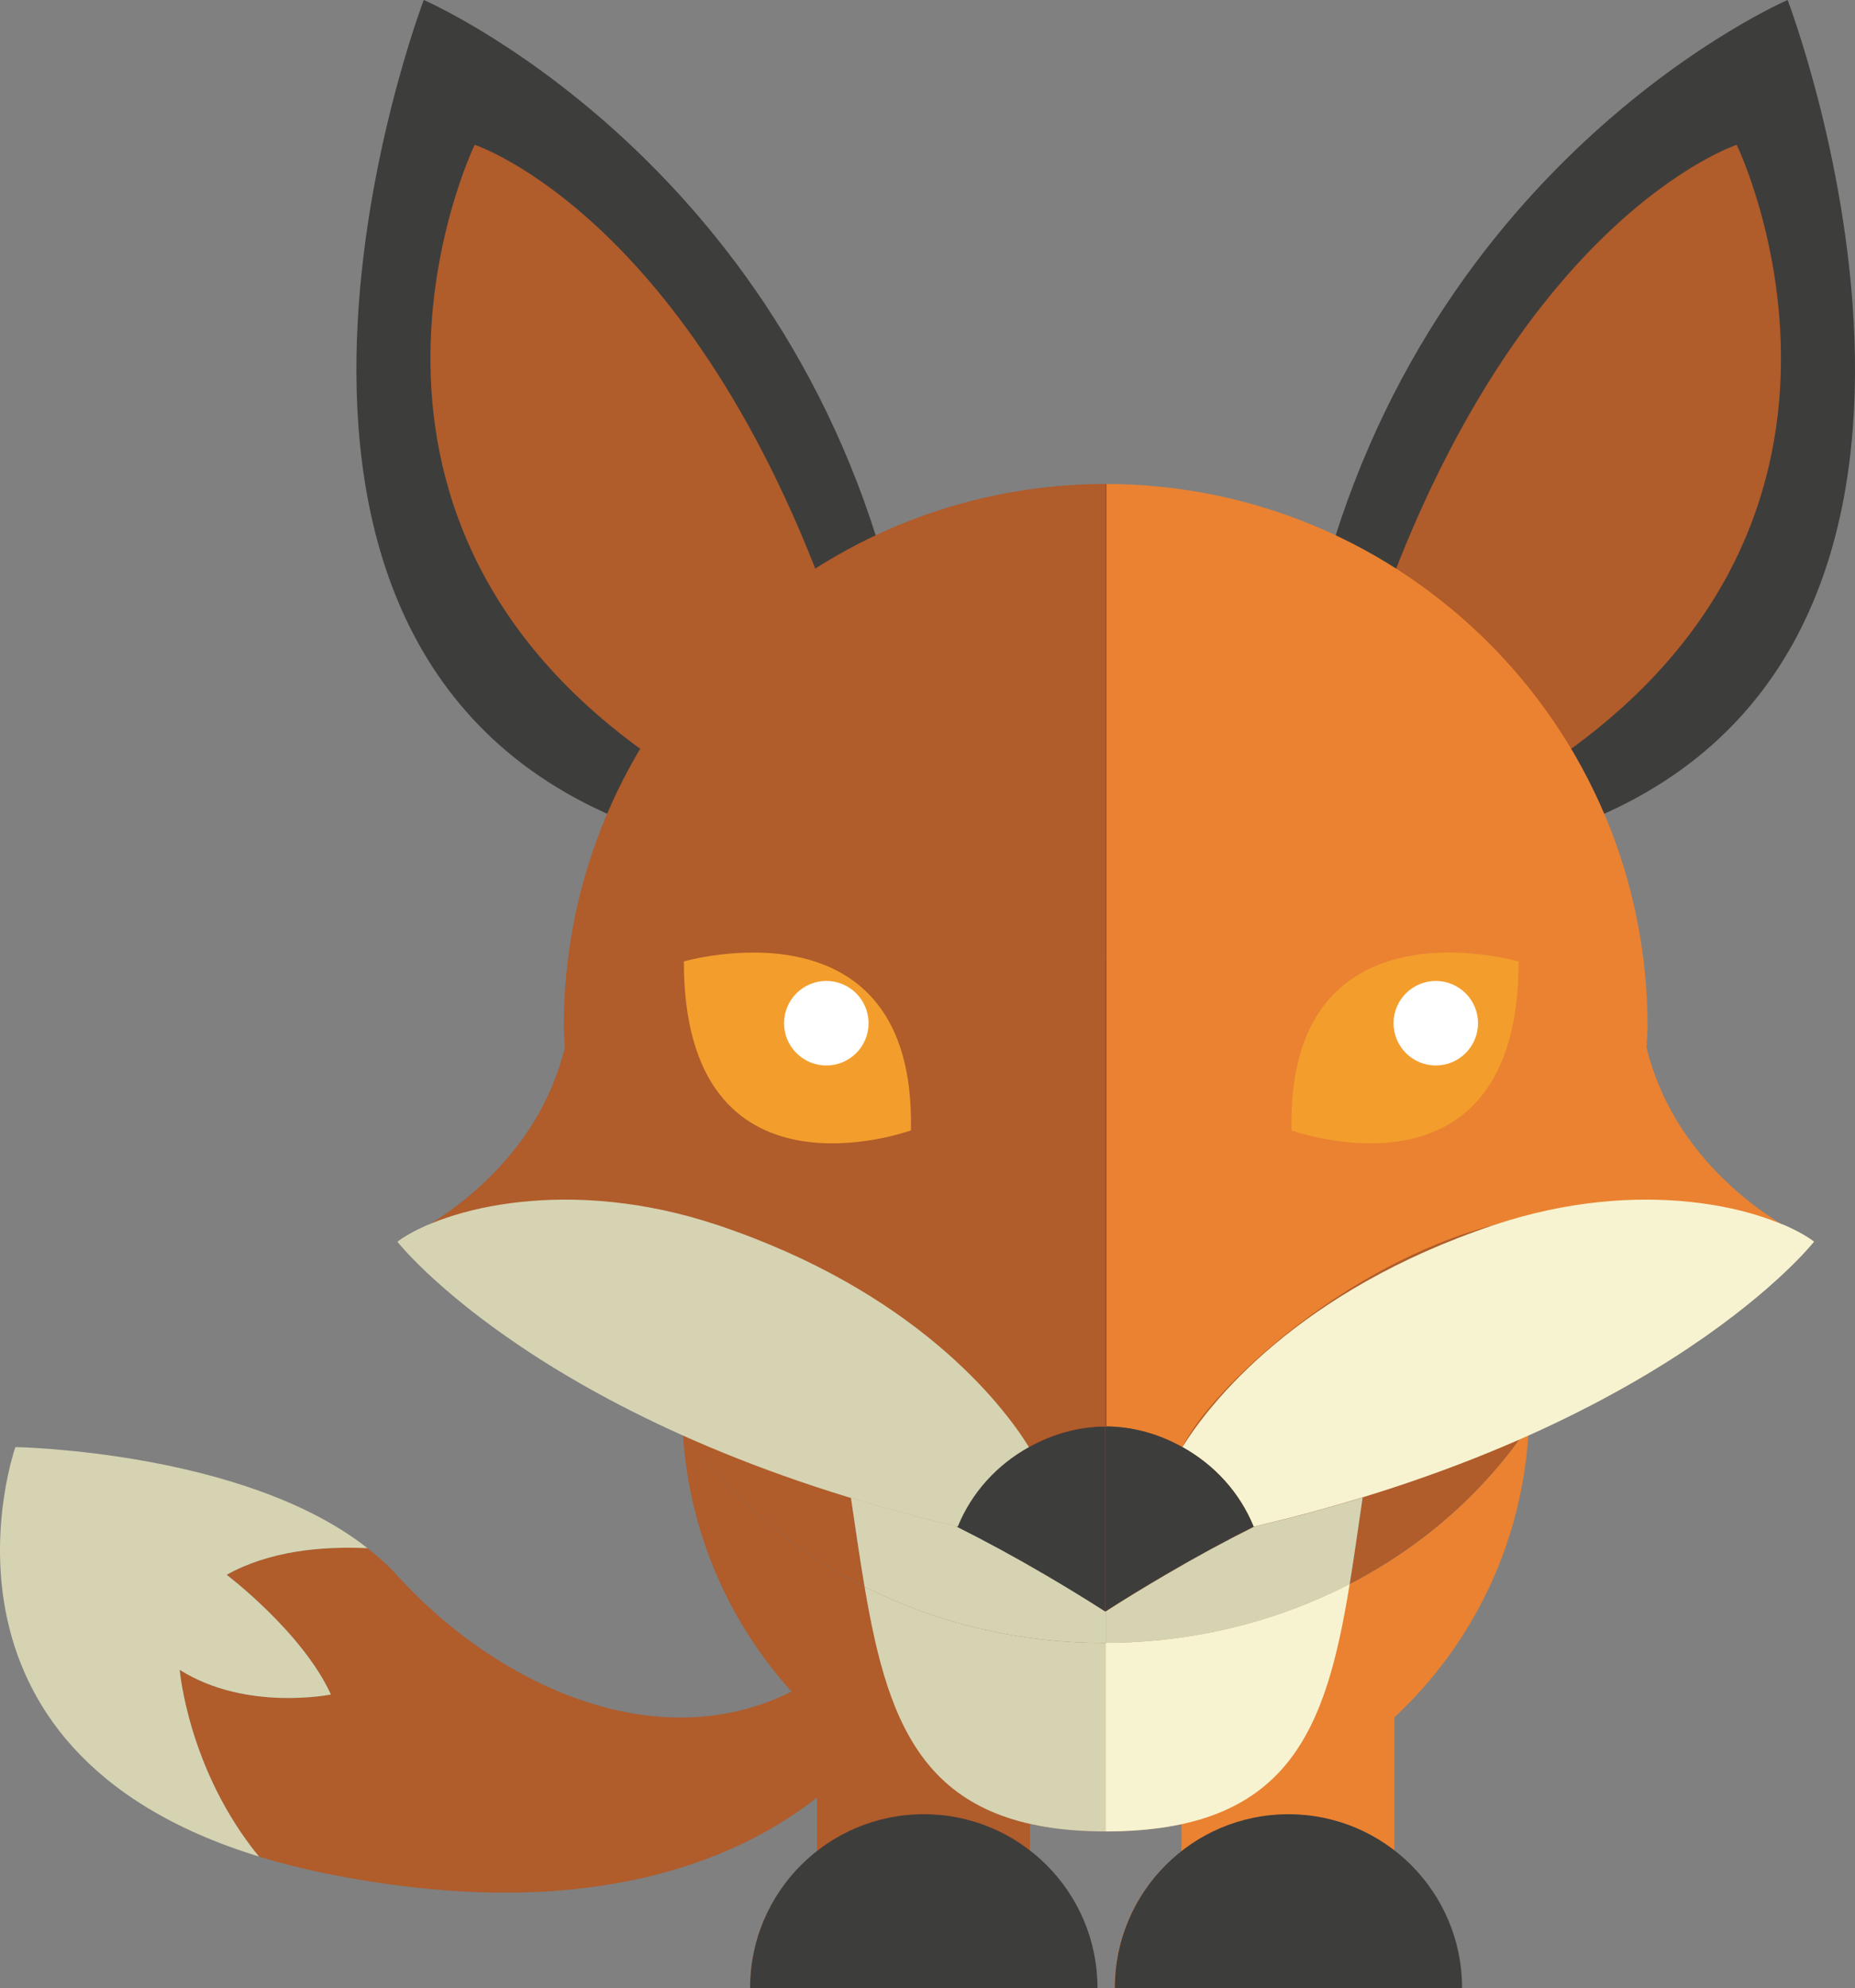 <?xml version="1.0" encoding="utf-8"?>
<!-- Generator: Adobe Illustrator 16.0.0, SVG Export Plug-In . SVG Version: 6.00 Build 0)  -->
<!DOCTYPE svg PUBLIC "-//W3C//DTD SVG 1.1//EN" "http://www.w3.org/Graphics/SVG/1.1/DTD/svg11.dtd">
<svg version="1.1" id="Layer_1" xmlns="http://www.w3.org/2000/svg" xmlns:xlink="http://www.w3.org/1999/xlink" x="0px" y="0px"
	 width="98.654px" height="105.677px" viewBox="0 0 98.654 105.677" enable-background="new 0 0 98.654 105.677"
	 xml:space="preserve">
<rect x="0" y="0" width="98.654" height="105.677" fill="#808080" stroke="none"/>
<g>
	<g>
		<g>
			<path fill="#F7F3D0" d="M96.49,66.006c-0.458-0.332-1.054-0.654-1.757-0.948c0.187,0.117,0.359,0.219,0.523,0.313
				C95.709,65.569,96.123,65.782,96.49,66.006z"/>
		</g>
	</g>
	<g>
		<g>
			<path fill="#F7F3D0" d="M96.49,66.006c-0.367-0.224-0.781-0.437-1.234-0.636C96.001,65.799,96.49,66.006,96.49,66.006z"/>
		</g>
	</g>
	<g>
		<g>
			<path fill="#F7F3D0" d="M22.906,65.058c-0.705,0.294-1.299,0.617-1.76,0.948c0.368-0.224,0.781-0.437,1.234-0.636
				C22.546,65.277,22.719,65.175,22.906,65.058z"/>
		</g>
	</g>
	<g>
		<g>
			<path fill="#F7F3D0" d="M21.146,66.006c0,0,0.489-0.207,1.234-0.636C21.927,65.569,21.515,65.782,21.146,66.006z"/>
		</g>
	</g>
	<g>
		<g>
			<g>
				<path fill="#B05C2B" d="M58.735,87.337c-9.484,0-17.775-4.539-22.425-11.329c0.323,6.029,2.997,11.426,7.143,15.286v7.111
					c-2.165,1.688-3.563,4.314-3.563,7.272h18.446c0-2.958-1.396-5.584-3.564-7.272v-1.429c1.311,0.237,2.653,0.38,4.033,0.38
					V87.333C58.779,87.333,58.756,87.337,58.735,87.337z"/>
			</g>
		</g>
		<g>
			<g>
				<path fill="#EA8231" d="M74.156,98.405v-7.111c4.197-3.909,6.888-9.392,7.153-15.513C76.703,82.68,68.363,87.31,58.804,87.333
					v10.023c1.379,0,2.721-0.143,4.033-0.38v1.429c-2.166,1.688-3.565,4.314-3.565,7.272H77.72
					C77.72,102.719,76.321,100.093,74.156,98.405z"/>
			</g>
		</g>
		<g>
			<g>
				<path fill="#B05C2B" d="M50.915,81.144c-0.002,0.003-0.005,0.007-0.007,0.012c1.507,0.753,3.076,1.602,4.705,2.557
					c1.042,0.611,2.1,1.25,3.191,1.952V75.83V52.241c-12.459,0-22.557,10.1-22.557,22.558c0,0.409,0.041,0.807,0.063,1.209
					c2.379,3.473,5.714,6.352,9.67,8.339c-0.253-1.496-0.48-3.072-0.724-4.725C47.029,80.162,48.913,80.673,50.915,81.144z"/>
			</g>
		</g>
		<g>
			<g>
				<path fill="#B05C2B" d="M58.804,52.241V75.83c0,0,0,0,0.002,0v9.835c1.091-0.702,2.147-1.341,3.192-1.952
					c1.626-0.955,3.194-1.804,4.704-2.557c2.043-0.479,3.962-1,5.766-1.55c-0.236,1.601-0.449,3.14-0.687,4.595
					c3.913-2.026,7.199-4.93,9.529-8.419c0.015-0.328,0.052-0.651,0.052-0.982C81.361,62.34,71.263,52.241,58.804,52.241z"/>
			</g>
		</g>
		<g>
			<g>
				<path fill="#D5D3B2" d="M58.804,87.333v-1.669c-1.091-0.702-2.149-1.341-3.191-1.952c-1.629-0.955-3.197-1.804-4.705-2.557
					c0.001-0.005,0.005-0.008,0.007-0.012c-2.002-0.47-3.886-0.981-5.659-1.521c0.244,1.653,0.471,3.229,0.724,4.725
					c3.777,1.9,8.121,2.99,12.755,2.99C58.756,87.337,58.779,87.333,58.804,87.333z"/>
			</g>
		</g>
		<g>
			<g>
				<path fill="#D5D3B2" d="M66.701,81.155c-1.509,0.753-3.078,1.602-4.704,2.557c-1.044,0.611-2.101,1.25-3.192,1.952V75.83
					c-0.001,0-0.001,0-0.001,0l0,9.835v1.669c4.726-0.012,9.152-1.153,12.977-3.133c0.237-1.455,0.451-2.994,0.687-4.595
					C70.664,80.156,68.745,80.677,66.701,81.155z"/>
			</g>
		</g>
		<g>
			<g>
				<path fill="#D5D3B2" d="M58.735,87.337c-4.634,0-8.978-1.09-12.755-2.99c1.293,7.677,3.338,13.009,12.824,13.009V87.333
					C58.779,87.333,58.756,87.337,58.735,87.337z"/>
			</g>
		</g>
		<g>
			<g>
				<path fill="#F7F3D0" d="M71.781,84.2c-3.825,1.98-8.251,3.122-12.977,3.133v10.023C68.567,97.356,70.516,91.959,71.781,84.2z"/>
			</g>
		</g>
	</g>
	<g>
		<g>
			<g>
				<path fill="#3D3D3C" d="M70.083,31.828C75.898,8.252,95.071,0,95.071,0s13.707,35.78-12.493,44.311L70.083,31.828z"/>
			</g>
		</g>
		<g>
			<g>
				<path fill="#B05C2B" d="M72.881,33.998c7.489-22.395,19.483-26.3,19.483-26.3s10.366,21.385-12.406,34.429L72.881,33.998z"/>
			</g>
		</g>
		<g>
			<g>
				<path fill="#3D3D3C" d="M47.525,31.828C41.71,8.252,22.537,0,22.537,0S8.832,35.78,35.03,44.311L47.525,31.828z"/>
			</g>
		</g>
		<g>
			<g>
				<path fill="#B05C2B" d="M44.728,33.998c-7.489-22.395-19.484-26.3-19.484-26.3S14.879,29.083,37.65,42.126L44.728,33.998z"/>
			</g>
		</g>
	</g>
	<g>
		<g>
			<g>
				<path fill="#B05C2B" d="M44.714,88.204c-7.641,6.297-17.683,2.08-23.624-4.491c-0.464-0.513-0.991-0.975-1.546-1.414
					c-2.516-0.119-5.249,0.165-7.491,1.414c0,0,4.019,3.034,5.546,6.363c0,0-4.505,0.918-8.042-1.31c0,0,0.444,5.322,4.214,9.923
					c1.18,0.361,2.449,0.684,3.828,0.956c23.229,4.577,29.914-8.625,29.914-8.625L44.714,88.204z"/>
			</g>
		</g>
		<g>
			<g>
				<path fill="#D5D3B2" d="M17.599,90.076c-1.527-3.329-5.546-6.363-5.546-6.363c2.242-1.249,4.976-1.532,7.491-1.414
					C12.987,77.121,0.82,76.925,0.82,76.925s-5.698,16.047,12.951,21.764c-3.77-4.601-4.214-9.923-4.214-9.923
					C13.093,90.994,17.599,90.076,17.599,90.076z"/>
			</g>
		</g>
	</g>
	<g>
		<g>
			<g>
				<g>
					<path fill="#EA8231" d="M79.476,65.113c-8.079,2.096-15.189,8.861-16.59,11.812c-1.223-0.679-2.611-1.099-4.11-1.099V60.436
						V25.727c15.931,0,28.846,12.915,28.846,28.845c0,0.375-0.042,0.739-0.057,1.109c1.808,7.363,8.91,10.326,8.91,10.326
						C93.446,64.155,87.4,63.057,79.476,65.113z"/>
				</g>
			</g>
			<g>
				<g>
					<path fill="#F7F3D0" d="M66.672,81.155c-0.735-1.814-2.089-3.289-3.787-4.23c1.4-2.273,6.076-8.306,16.59-11.812
						c7.766-2.589,14.433-0.958,17,0.894C96.476,66.006,88.634,76.008,66.672,81.155z"/>
				</g>
			</g>
			<g>
				<g>
					<g>
						<path fill="#3D3D3C" d="M50.879,81.155c1.509,0.753,3.077,1.602,4.706,2.557c1.042,0.611,2.099,1.25,3.19,1.952v-9.838
							c-1.499,0-2.886,0.419-4.11,1.099C52.969,77.867,51.615,79.341,50.879,81.155z"/>
					</g>
				</g>
				<g>
					<g>
						<path fill="#3D3D3C" d="M62.886,76.925c-1.223-0.679-2.611-1.099-4.11-1.099v9.838c1.091-0.702,2.149-1.341,3.192-1.952
							c1.628-0.955,3.195-1.804,4.705-2.557C65.937,79.341,64.583,77.867,62.886,76.925z"/>
					</g>
				</g>
			</g>
		</g>
		<g>
			<g>
				<g>
					<path fill="#B05C2B" d="M38.133,65.113c8.079,2.096,15.189,8.861,16.589,11.812c1.223-0.679,2.611-1.099,4.109-1.099V60.436
						V25.727c-15.931,0-28.846,12.915-28.846,28.845c0,0.375,0.042,0.739,0.057,1.109c-1.808,7.363-8.911,10.326-8.911,10.326
						C24.163,64.155,30.208,63.057,38.133,65.113z"/>
				</g>
			</g>
			<g>
				<g>
					<path fill="#D5D3B2" d="M50.936,81.155c0.735-1.814,2.088-3.289,3.787-4.23c-1.4-2.273-6.076-8.306-16.589-11.812
						c-7.767-2.589-14.434-0.958-17.001,0.894C21.132,66.006,28.975,76.008,50.936,81.155z"/>
				</g>
			</g>
		</g>
	</g>
	<g>
		<g>
			<path fill="none" d="M38.146,65.113c2.774,0.926,5.132,2.027,7.14,3.188c0.005-0.036,0.012-0.072,0.017-0.108
				C43.109,66.883,40.676,65.77,38.146,65.113z"/>
		</g>
	</g>
	<g>
		<g>
			<path fill="#E96431" d="M58.791,25.727v0.001c0.01,0,0.019-0.001,0.028-0.001C58.81,25.727,58.8,25.727,58.791,25.727z"/>
		</g>
	</g>
	<g>
		<g>
			<path fill="#0A191C" d="M54.726,76.902c-0.001,0.001-0.002,0.001-0.002,0.001c0.004,0.006,0.01,0.015,0.013,0.021
				C54.735,76.917,54.729,76.91,54.726,76.902z"/>
		</g>
	</g>
	<g>
		<g>
			<path fill="#A94824" d="M58.847,25.727c-0.009,0-0.019,0-0.028,0c0.009,0,0.019,0.001,0.028,0.001V25.727z"/>
		</g>
	</g>
	<g>
		<g>
			<path fill="#A94824" d="M58.847,50.922V25.728c-0.009,0-0.019-0.001-0.028-0.001c-0.009,0-0.019,0.001-0.028,0.001v25.199
				C58.81,50.927,58.828,50.922,58.847,50.922z"/>
		</g>
	</g>
	<g>
		<g>
			<path fill="#A94824" d="M58.791,75.826c0.01,0,0.019,0.001,0.028,0.001c0.009,0,0.019-0.001,0.028-0.001V60.436v-9.514
				c-0.019,0-0.037,0.005-0.056,0.005v9.509V75.826z"/>
		</g>
	</g>
	<g>
		<g>
			<path fill="#A94824" d="M54.726,76.902c0.002,0.008,0.009,0.015,0.011,0.023c1.208-0.67,2.576-1.084,4.053-1.095v-0.003
				C57.31,75.826,55.938,76.238,54.726,76.902z"/>
		</g>
	</g>
	<g>
		<g>
			<path fill="#A94824" d="M58.791,75.826v0.003c0.01,0,0.019-0.001,0.028-0.002C58.81,75.828,58.8,75.826,58.791,75.826z"/>
		</g>
	</g>
	<g>
		<g>
			<g>
				<path fill="#3D3D3C" d="M58.367,105.677c0-5.101-4.136-9.236-9.236-9.236s-9.236,4.135-9.236,9.236H58.367z"/>
			</g>
		</g>
		<g>
			<g>
				<path fill="#3D3D3C" d="M77.757,105.677c0-5.101-4.134-9.236-9.235-9.236c-5.1,0-9.236,4.135-9.236,9.236H77.757z"/>
			</g>
		</g>
	</g>
	<g>
		<g>
			<path fill="#F39E2C" d="M36.369,51.109c0,0,12.354-3.582,12.076,8.981C48.445,60.09,36.369,64.476,36.369,51.109"/>
		</g>
	</g>
	<g>
		<g>
			<path fill="#F39E2C" d="M68.688,60.09c0,0,12.076,4.385,12.076-8.981C80.764,51.109,68.41,47.527,68.688,60.09"/>
		</g>
	</g>
	<g>
		<g>
			<g>
				<circle fill="#FFFFFF" cx="43.946" cy="54.392" r="2.247"/>
			</g>
		</g>
	</g>
	<g>
		<g>
			<g>
				<circle fill="#FFFFFF" cx="76.359" cy="54.392" r="2.246"/>
			</g>
		</g>
	</g>
</g>
</svg>
